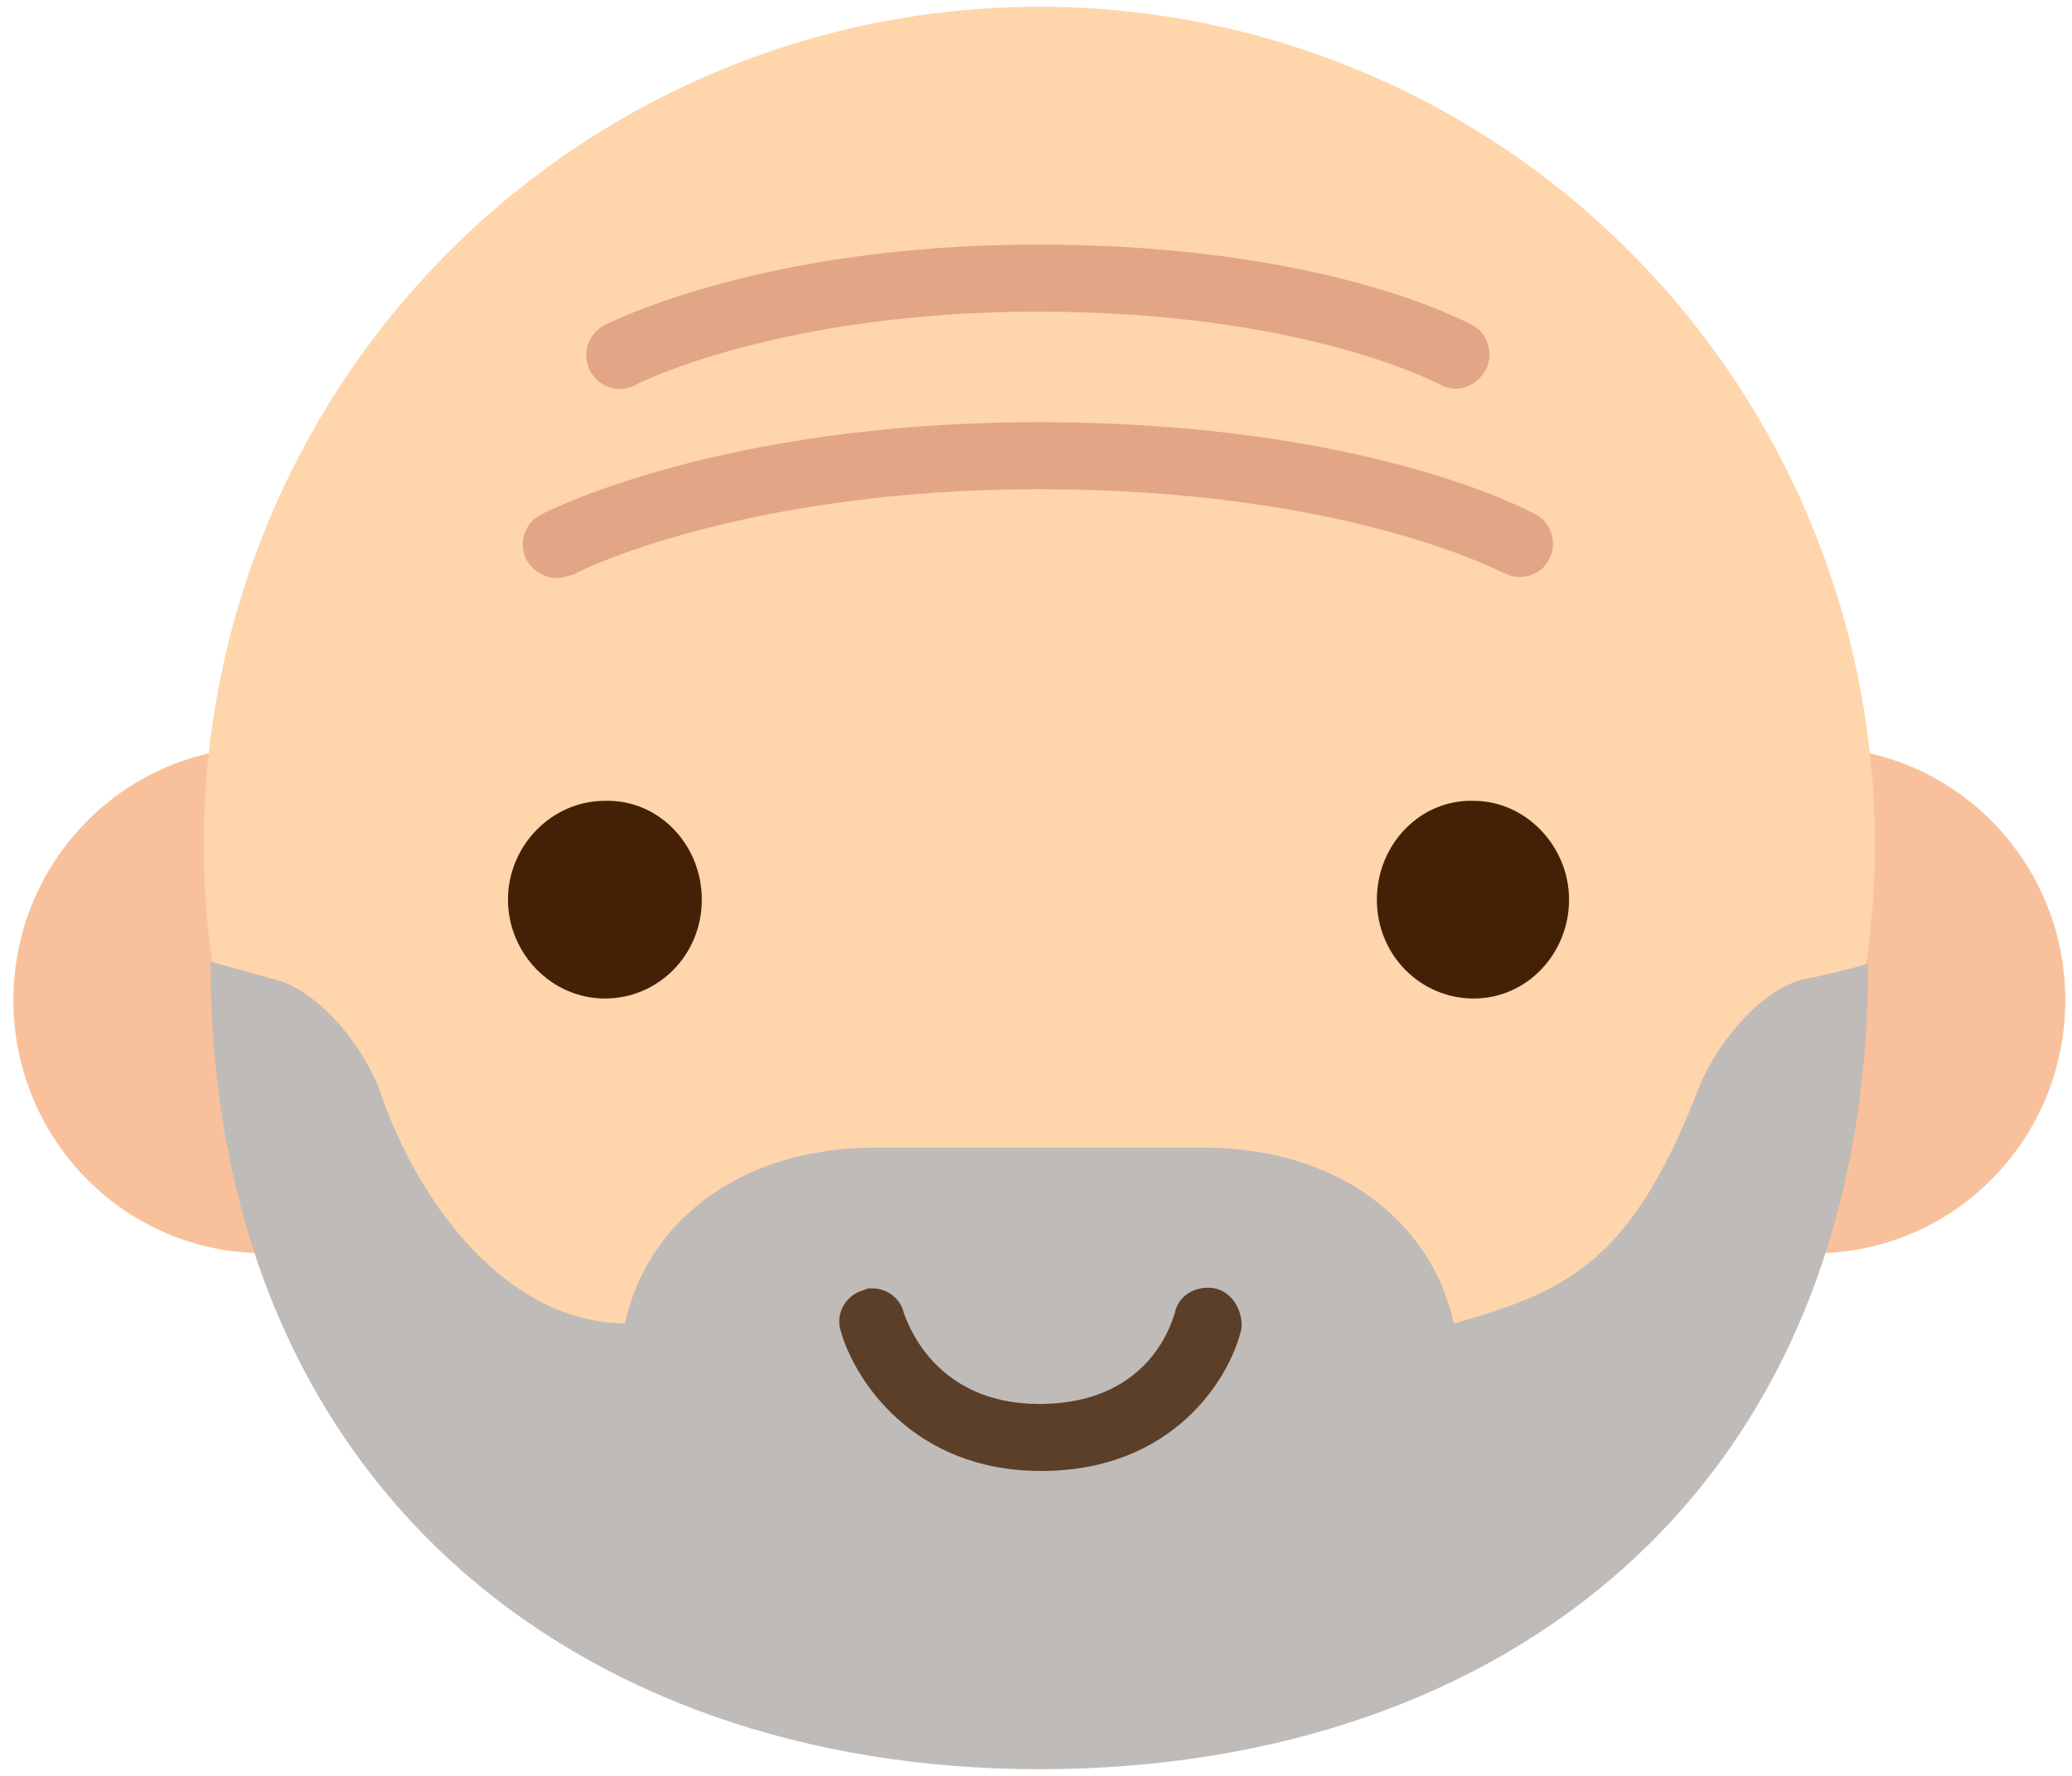 <svg xmlns="http://www.w3.org/2000/svg" xmlns:xlink="http://www.w3.org/1999/xlink" width="49" height="42" version="1.1" viewBox="0 0 49 42"><title>Group 4</title><desc>Created with Sketch.</desc><g id="Page-1" fill="none" fill-rule="evenodd" stroke="none" stroke-width="1"><g id="Coverfox_Insurance_7.18" fill-rule="nonzero" transform="translate(-41, -223)"><g id="Group-4" transform="translate(41, 223)"><ellipse id="Oval" cx="42.915" cy="23.655" fill="#F9C19B" rx="5.927" ry="5.983"/><ellipse id="Oval" cx="6.244" cy="23.655" fill="#F9C19B" rx="5.927" ry="5.983"/><ellipse id="Oval" cx="24.579" cy="19.97" fill="#FFD5AB" rx="19.758" ry="19.811"/><path id="Shape" fill="#BFBBB8" d="M40.148,25.794 C38.568,29.875 37.027,30.549 34.379,31.302 C33.865,28.925 31.692,27.142 28.452,27.142 L20.706,27.142 C17.466,27.142 15.293,28.925 14.779,31.302 C11.934,31.262 9.879,28.409 9.01,25.874 C8.575,24.645 7.429,23.338 6.402,23.14 L4.979,22.743 C4.979,35.066 13.594,41.842 24.579,41.842 C35.565,41.842 44.179,35.264 44.179,22.783 C44.179,22.783 43.744,22.942 42.756,23.14 C41.769,23.298 40.623,24.566 40.148,25.794 Z"/><path id="Shape" fill="#442106" d="M16.597,21.277 C16.597,22.585 15.569,23.615 14.305,23.615 C13.04,23.615 12.013,22.545 12.013,21.277 C12.013,20.009 13.04,18.94 14.305,18.94 C15.569,18.9 16.597,19.97 16.597,21.277 Z"/><path id="Shape" fill="#442106" d="M32.561,21.277 C32.561,22.585 33.589,23.615 34.853,23.615 C36.118,23.615 37.106,22.545 37.106,21.277 C37.106,20.009 36.078,18.94 34.853,18.94 C33.589,18.9 32.561,19.97 32.561,21.277 Z"/><path id="Shape" fill="#442106" d="M28.728,30.47 C28.294,30.391 27.859,30.628 27.78,31.064 C27.74,31.143 27.266,33.204 24.579,33.204 C22.09,33.204 21.457,31.262 21.378,31.064 C21.299,30.708 20.983,30.47 20.627,30.47 C20.548,30.47 20.509,30.47 20.43,30.509 C19.995,30.628 19.758,31.064 19.877,31.46 C20.193,32.609 21.576,34.789 24.619,34.789 C27.74,34.789 29.084,32.609 29.36,31.421 C29.4,30.985 29.123,30.549 28.728,30.47 Z" opacity=".8"/><path id="Shape" fill="#E2A586" d="M13.159,13.67 C12.882,13.67 12.606,13.511 12.448,13.234 C12.25,12.838 12.408,12.362 12.803,12.164 C12.961,12.085 17.071,9.985 24.54,9.985 C32.324,9.985 36.157,12.085 36.315,12.164 C36.71,12.362 36.829,12.877 36.631,13.234 C36.434,13.63 35.92,13.749 35.565,13.551 C35.525,13.551 31.89,11.57 24.579,11.57 C17.506,11.57 13.594,13.551 13.554,13.591 C13.396,13.63 13.277,13.67 13.159,13.67 Z"/><path id="Shape" fill="#E2A586" d="M34.419,9.192 C34.3,9.192 34.142,9.153 34.023,9.074 C33.984,9.074 30.862,7.37 24.54,7.37 C18.454,7.37 15.056,9.074 15.016,9.113 C14.621,9.311 14.147,9.153 13.949,8.757 C13.752,8.36 13.91,7.885 14.305,7.687 C14.463,7.608 18.059,5.785 24.54,5.785 C31.336,5.785 34.656,7.608 34.814,7.687 C35.209,7.885 35.327,8.4 35.13,8.757 C34.972,9.034 34.695,9.192 34.419,9.192 Z"/></g></g></g></svg>